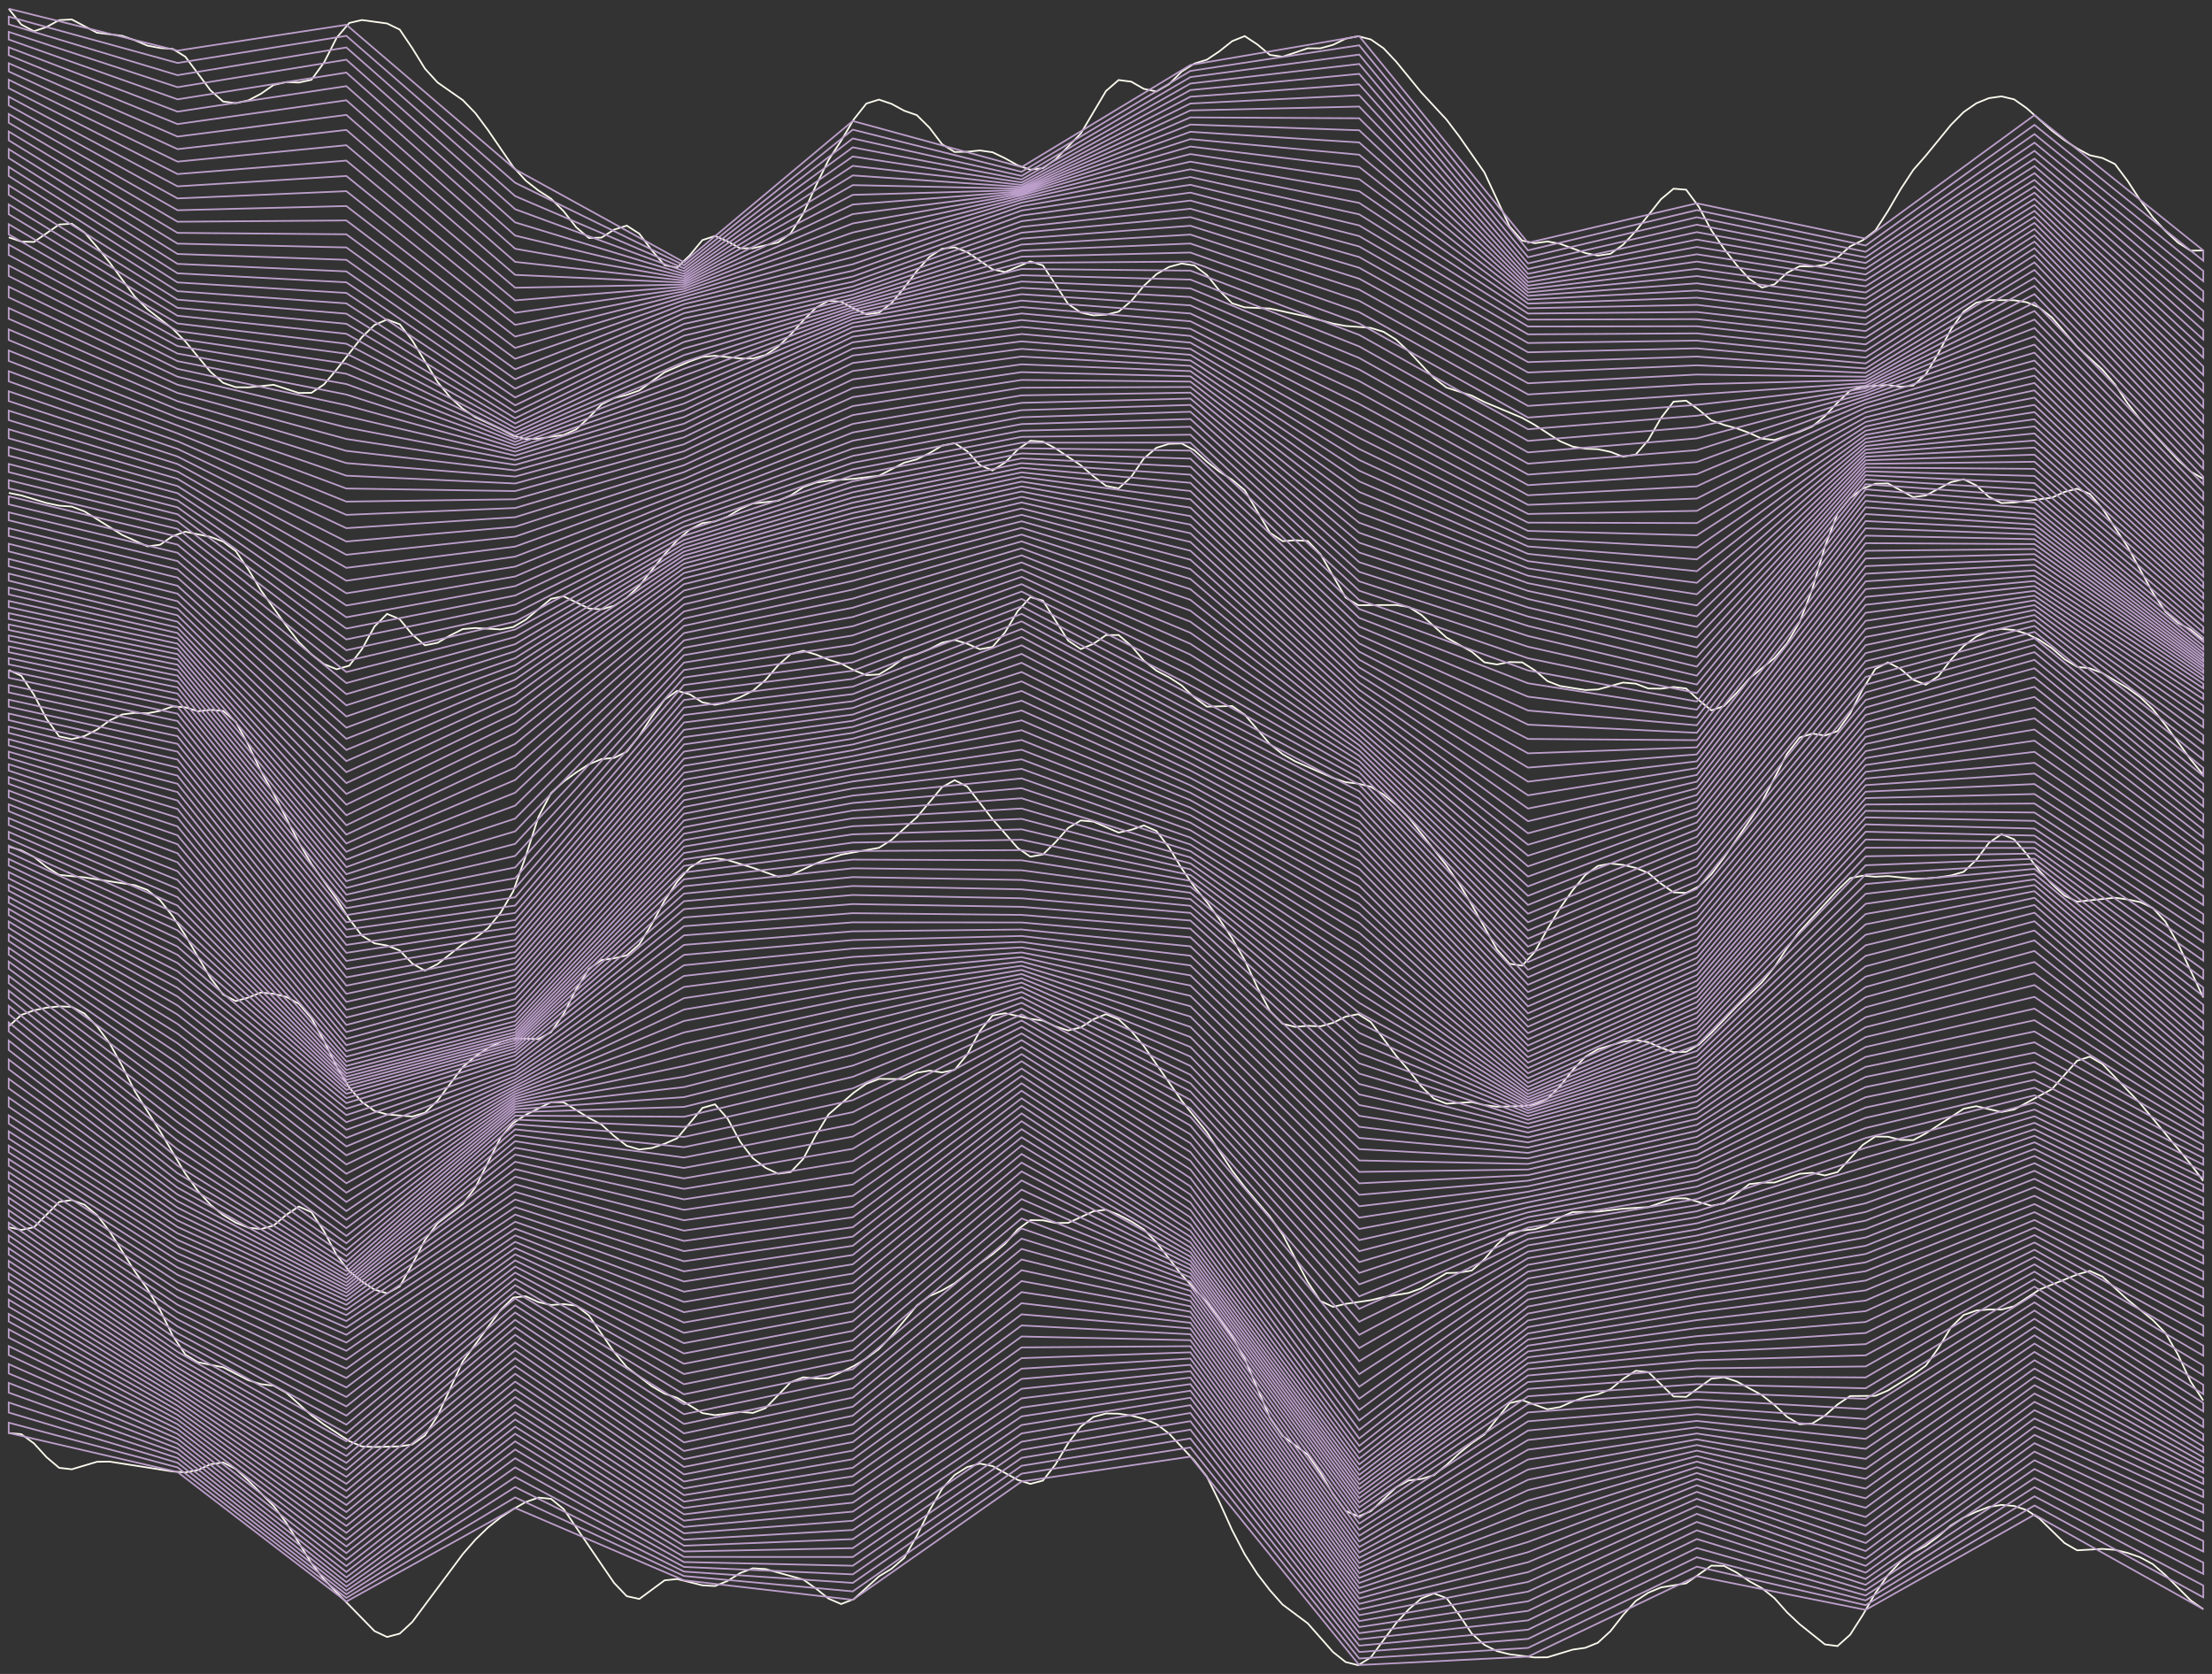 <?xml version="1.0" encoding="UTF-8" standalone="no"?>
<svg
   height="19.2cm"
   version="1.2"
   viewBox="0 0 958.902 725.67"
   width="25.371cm"
   id="svg156"
   sodipodi:docname="lightning-for-site.svg"
   inkscape:version="1.2.2 (b0a84865, 2022-12-01)"
   xmlns:inkscape="http://www.inkscape.org/namespaces/inkscape"
   xmlns:sodipodi="http://sodipodi.sourceforge.net/DTD/sodipodi-0.dtd"
   xmlns="http://www.w3.org/2000/svg"
   xmlns:svg="http://www.w3.org/2000/svg"
   xmlns:dc="http://purl.org/dc/elements/1.1/"
   xmlns:ns="http://www.w3.org/1999/02/22-rdf-syntax-ns"
   xmlns:ns0="http://creativecommons.org/ns">
  <rect x="0" y="0" width="958.902" height="725.67" fill="#333333" stroke="none"/>
  <sodipodi:namedview
     id="namedview158"
     pagecolor="#ffffff"
     bordercolor="#999999"
     borderopacity="1"
     inkscape:showpageshadow="0"
     inkscape:pageopacity="0"
     inkscape:pagecheckerboard="0"
     inkscape:deskcolor="#d1d1d1"
     inkscape:document-units="cm"
     showgrid="false"
     inkscape:zoom="0.98907844"
     inkscape:cx="479.7395"
     inkscape:cy="362.45861"
     inkscape:window-width="1728"
     inkscape:window-height="931"
     inkscape:window-x="0"
     inkscape:window-y="38"
     inkscape:window-maximized="1"
     inkscape:current-layer="layer1" />
  <defs
     id="defs134" />
  <g
     fill="none"
     id="layer1"
     inkscape:groupmode="layer"
     inkscape:label="1"
     stroke="#00e4e5"
     stroke-width="0.724"
     style="display:inline;stroke:#fcfaee;stroke-opacity:1">
    <polyline
       points="955.122,697.609 949.655,693.75 938.72,682.831 933.252,678.082 927.785,675.122 922.317,673.2 916.85,671.86 911.382,671.471 900.447,672.078 894.98,668.932 884.045,658.264 878.577,654.642 873.11,652.841 867.642,652.393 862.175,653.279 856.707,655.343 851.24,657.878 845.772,661.274 840.305,666.003 834.837,670.111 829.37,672.985 823.903,677.009 818.435,682.836 812.967,690.658 807.5,700.132 802.033,708.684 796.565,713.589 791.098,712.863 780.163,704.121 774.695,698.969 769.228,692.834 763.76,688.463 758.293,685.455 752.825,681.727 747.358,678.843 741.89,678.714 730.955,686.38 720.02,688.169 714.553,690.44 709.085,694.046 703.618,700.142 698.15,707.117 692.683,712.139 687.215,714.353 681.748,715.135 670.813,718.454 665.345,718.522 654.41,717.142 648.943,715.794 643.476,713.059 638.008,708.174 632.54,700.062 627.073,692.791 621.606,690.772 616.138,692.929 610.671,697.691 605.203,703.644 594.268,718.471 588.801,721.89 583.333,720.516 577.866,716.168 566.931,703.762 555.996,695.591 550.528,689.412 545.061,682.312 539.593,673.809 534.126,663.319 528.658,651.218 523.191,640.134 517.723,633.131 506.788,621.477 501.321,617.322 495.853,615.112 490.386,613.662 484.918,612.846 479.451,612.756 473.983,614.284 468.516,618.456 463.048,625.666 457.581,634.793 452.113,641.841 446.646,643.291 441.178,641.543 430.243,635.538 424.776,634.494 419.308,635.978 413.841,639.404 408.373,645.441 402.906,654.845 397.438,665.882 391.971,675.375 386.503,680.049 381.036,683.37 370.101,693.263 364.634,695.367 359.166,693.016 353.699,688.633 348.231,684.759 331.829,680.192 326.361,679.872 320.894,681.919 315.426,685.353 309.959,687.564 304.491,687.251 293.556,684.535 288.089,685.095 277.154,693.164 271.686,691.963 266.219,686.227 244.349,654.216 238.881,649.76 233.414,649.223 227.946,651.131 222.479,654.247 217.012,657.825 211.544,662.182 206.077,667.463 200.609,673.724 178.739,703.127 173.272,708.202 167.804,709.65 162.337,707.076 140.467,684.679 134.999,677.681 124.064,660.066 118.597,652.841 107.662,641.874 102.194,636.873 96.727,633.976 91.259,634.78 85.792,637.295 80.324,638.305 74.857,637.895 47.52,633.623 42.052,633.699 31.117,636.953 25.649,636.326 20.182,631.714 14.714,625.728 9.247,621.738 3.78,621.224"
       id="polyline136"
       style="stroke:#fcfaee;stroke-opacity:1" />
    <polyline
       points="3.78,532.021 9.247,533.186 14.714,532.026 25.649,521.054 31.117,520.234 36.584,522.247 42.052,526.739 47.52,533.803 58.455,551.158 63.922,558.816 69.389,567.988 74.857,579.028 80.324,587.192 85.792,590.557 96.727,592.745 107.662,598.341 113.129,600.047 118.597,600.703 124.064,603.762 134.999,613.537 140.467,617.549 151.402,624.733 156.869,627.042 162.337,627.289 173.272,627.021 178.739,626.183 184.207,622.287 189.674,613.832 200.609,590.195 217.012,567.87 222.479,562.491 227.946,561.957 233.414,564.478 238.881,565.727 244.349,565.353 249.816,566.031 255.284,570.267 266.219,586.12 271.686,592.62 282.621,601.015 288.089,604.173 293.556,605.978 304.491,612.593 309.959,613.481 320.894,612.06 326.361,612.519 331.829,610.457 342.764,599.201 348.231,597.066 353.699,597.587 359.166,597.505 370.101,592.187 375.569,588.872 381.036,584.771 386.503,579.084 397.438,565.985 402.906,561.899 408.373,559.444 413.841,556.298 424.776,547.706 430.243,543.767 435.711,539.173 441.178,532.981 446.646,528.958 452.113,529.015 457.581,530.166 463.048,530.135 473.983,525.129 479.451,524.412 484.918,526.649 490.386,529.468 495.853,532.946 501.321,538.6 512.256,552.639 523.191,564.588 528.658,571.532 534.126,579.401 539.593,589.021 550.528,614.711 555.996,622.433 566.931,630.658 572.398,638.45 577.866,647.694 583.333,654.968 588.801,657.425 594.268,655.094 605.203,644.809 610.671,641.782 616.138,641.158 621.606,639.497 627.073,635.033 632.54,630.026 638.008,625.622 643.476,621.863 654.41,608.278 659.878,606.989 670.813,610.937 676.28,609.986 681.748,607.546 687.215,605.614 692.683,604.426 698.15,602.247 703.618,597.771 709.085,594.255 714.553,594.823 725.488,605.378 730.955,605.566 741.89,597.658 747.358,597.048 752.825,598.858 763.76,604.776 769.228,609.083 774.695,614.224 780.163,617.447 785.63,617.1 791.098,613.671 796.565,608.881 802.033,605.207 812.967,605.11 818.435,602.8 829.37,595.979 834.837,592.008 840.305,584.366 845.772,575.397 851.24,570.059 856.707,568.135 862.175,567.678 867.642,567.711 873.11,566.275 884.045,559.067 900.447,552.508 905.915,550.936 911.382,553.423 922.317,563.41 933.252,572.272 938.72,577.844 944.187,587.319 949.655,598.935 955.122,607.125"
       id="polyline138"
       style="stroke:#fcfaee;stroke-opacity:1" />
    <polyline
       points="955.122,511.935 949.655,504.642 927.785,478.337 911.382,461.253 905.915,458.074 900.447,459.831 889.512,472.137 873.11,480.992 867.642,482.076 856.707,479.539 851.24,480.66 834.837,491.334 829.37,494.262 823.903,494.151 818.435,492.786 812.967,492.701 807.5,496.328 796.565,508.106 791.098,509.57 785.63,508.406 780.163,508.863 769.228,512.646 763.76,512.672 758.293,513.331 747.358,521.664 741.89,522.712 730.955,519.508 725.488,519.499 714.553,523.277 703.618,523.953 692.683,525.263 681.748,525.431 676.28,527.733 670.813,531.076 665.345,532.842 659.878,533.43 654.41,534.628 648.943,539.543 643.476,545.894 638.008,550.77 632.54,551.711 627.073,551.885 616.138,558.479 610.671,560.491 599.736,562.322 594.268,563.63 583.333,565.242 577.866,566.528 572.398,563.958 566.931,555.758 555.996,535.15 550.528,527.418 539.593,514.603 534.126,507.489 523.191,490.815 512.256,477.172 495.853,453.49 490.386,446.953 484.918,441.916 479.451,439.638 473.983,441.884 468.516,445.375 463.048,446.723 457.581,444.981 452.113,442.44 446.646,441.681 435.711,439.234 430.243,440.253 424.776,446.965 419.308,457.109 413.841,463.765 408.373,464.909 402.906,464.149 397.438,465.056 391.971,467.809 381.036,467.711 375.569,469.849 370.101,473.675 359.166,483.124 353.699,492.111 348.231,502.337 342.764,508.113 337.296,508.823 331.829,506.24 326.361,502.098 320.894,495.013 315.426,484.947 309.959,478.733 304.491,480.3 293.556,493.457 288.089,495.836 282.621,497.658 277.154,498.33 271.686,496.715 266.219,492.454 260.751,487.515 255.284,484.616 244.349,477.862 238.881,477.802 227.946,483.267 222.479,486.844 217.012,493.114 206.077,514.743 200.609,521.908 189.674,530.343 184.207,537.533 178.739,548.099 173.272,557.637 167.804,560.68 162.337,559.06 156.869,555.524 151.402,551.121 145.934,544.052 140.467,533.811 134.999,525.479 129.532,523.044 124.064,526.645 118.597,531.3 113.129,532.799 107.662,532.227 102.194,530.029 96.727,526.746 91.259,522.257 85.792,516.295 80.324,508.745 69.389,490.426 58.455,473.054 52.987,462.159 47.52,452.265 42.052,444.911 36.584,439.384 31.117,436.475 25.649,436.262 20.182,436.833 14.714,437.997 9.247,439.976 3.78,444.911"
       id="polyline140"
       style="stroke:#fcfaee;stroke-opacity:1" />
    <polyline
       points="3.78,366.999 9.247,368.657 14.714,371.507 20.182,375.833 25.649,379.277 36.584,380.347 58.455,383.753 63.922,385.834 69.389,390.254 74.857,397.18 80.324,405.476 91.259,423.987 96.727,431.14 102.194,433.985 107.662,432.45 113.129,430.243 118.597,430.845 124.064,432.145 129.532,435.124 134.999,441.414 140.467,451.25 145.934,462.399 151.402,471.483 156.869,477.706 162.337,481.592 167.804,483.103 178.739,484.023 184.207,482.363 189.674,477.133 200.609,462.536 206.077,457.915 211.544,454.309 217.012,451.642 222.479,450.143 233.414,450.445 238.881,447.451 244.349,439.539 249.816,428.741 255.284,420.065 260.751,416.207 266.219,415.436 271.686,414.159 277.154,409.353 282.621,400.481 288.089,390.414 293.556,382.212 299.024,376.178 304.491,372.731 309.959,372.005 315.426,372.847 326.361,376.188 337.296,380.07 342.764,379.426 353.699,374.295 364.634,370.485 381.036,367.529 386.503,364.06 397.438,354.332 408.373,341.238 413.841,338.228 419.308,341.011 430.243,355.112 441.178,367.602 446.646,371.389 452.113,370.418 457.581,365.074 463.048,358.937 468.516,355.676 473.983,356.174 484.918,360.934 490.386,359.747 495.853,357.822 501.321,360.255 506.788,367.421 512.256,376.451 517.723,384.434 523.191,391.107 528.658,398.566 534.126,406.776 539.593,416.256 545.061,427.982 550.528,438.259 555.996,443.811 561.463,445.158 566.931,444.707 572.398,444.943 577.866,443.382 583.333,440.722 588.801,439.642 594.268,443.099 605.203,457.603 610.671,463.969 616.138,470.953 621.606,476.287 627.073,478.464 638.008,477.755 643.476,479.067 648.943,479.779 659.878,479.509 665.345,478.776 670.813,476.317 676.28,470.813 681.748,463.927 687.215,458.127 692.683,454.847 703.618,451.573 709.085,450.86 714.553,451.829 720.02,454.18 725.488,456.124 730.955,455.987 736.423,452.892 741.89,447.779 752.825,436.374 763.76,425.886 769.228,419.166 774.695,410.997 780.163,403.834 796.565,385.975 802.033,380.707 807.5,379.608 812.967,380.076 818.435,379.793 829.37,380.922 834.837,380.812 840.305,380.362 845.772,379.507 851.24,377.953 856.707,372.789 862.175,365.424 867.642,361.61 873.11,363.873 878.577,370.257 884.045,377.456 889.512,383.304 894.98,388.293 900.447,390.88 916.85,389.185 922.317,389.931 927.785,391.06 933.252,393.666 938.72,399.552 944.187,409.182 955.122,432.437"
       id="polyline142"
       style="stroke:#fcfaee;stroke-opacity:1" />
    <polyline
       points="955.122,335.897 949.655,329.242 938.72,314.299 933.252,307.442 927.785,302.248 922.317,298.304 911.382,291.764 905.915,289.704 900.447,289.084 894.98,285.799 889.512,281.044 884.045,277.385 878.577,274.758 873.11,273.114 867.642,272.623 862.175,273.531 856.707,276.048 851.24,280.027 845.772,285.966 840.305,293.12 834.837,296.817 829.37,294.692 823.903,289.988 818.435,287.142 812.967,289.993 807.5,298.725 802.033,309.28 796.565,316.946 791.098,318.875 785.63,318.019 780.163,319.716 774.695,326.799 763.76,347.725 758.293,355.955 747.358,371.752 741.89,378.965 736.423,384.265 730.955,387.061 725.488,386.868 720.02,383.075 714.553,378.447 709.085,376.256 703.618,374.94 698.15,374.345 692.683,375.396 687.215,379.301 681.748,385.933 676.28,393.705 670.813,402.726 665.345,412.634 659.878,418.613 654.41,417.828 648.943,411.597 638.008,392.221 632.54,383.14 627.073,375.259 610.671,354.397 605.203,348.887 599.736,344.432 594.268,341.099 588.801,339.711 583.333,339.083 577.866,337.268 561.463,330.058 555.996,326.937 550.528,322.596 539.593,309.826 534.126,306.063 523.191,306.339 517.723,302.319 512.256,297.155 506.788,293.621 501.321,290.759 495.853,286.388 490.386,279.94 484.918,275.286 479.451,275.328 473.983,279.114 468.516,281.375 463.048,277.713 452.113,260.402 446.646,258.872 441.178,264.903 435.711,274.087 430.243,280.458 424.776,281.443 419.308,279.07 413.841,277.442 408.373,278.609 402.906,281.401 397.438,283.628 391.971,285.261 386.503,289.087 381.036,292.371 375.569,292.69 370.101,290.519 364.634,287.68 359.166,285.995 353.699,283.741 348.231,282.124 342.764,283.549 337.296,288.455 331.829,294.801 326.361,299.475 320.894,302.208 315.426,304.43 309.959,305.543 304.491,304.494 299.024,301.007 293.556,299.48 288.089,303.312 282.621,310.598 277.154,318.938 271.686,325.865 266.219,328.555 260.751,329.068 255.284,331.32 249.816,334.833 244.349,338.832 238.881,343.812 233.414,354.098 227.946,371.096 222.479,386.397 217.012,395.678 211.544,402.36 206.077,406.599 200.609,409.318 189.674,417.931 184.207,420.781 178.739,417.701 173.272,412.039 167.804,409.893 162.337,408.925 156.869,405.557 151.402,398.424 145.934,389.756 134.999,374.473 129.532,365.245 118.597,344.103 113.129,334.362 107.662,322.879 102.194,312.943 96.727,308.189 91.259,307.725 85.792,308.346 80.324,306.622 74.857,306.256 69.389,308.182 63.922,309.217 58.455,309.05 52.987,309.719 47.52,312.331 42.052,316.31 36.584,319.106 31.117,320.425 25.649,319.229 20.182,311.607 14.714,301.18 9.247,292.971 3.78,290.449"
       id="polyline144"
       style="stroke:#fcfaee;stroke-opacity:1" />
    <polyline
       points="3.78,213.672 9.247,214.764 20.182,218.063 25.649,219.206 31.117,219.62 36.584,221.671 52.987,231.901 63.922,236.867 69.389,236.159 74.857,232.408 80.324,230.49 91.259,232.753 96.727,234.78 102.194,238.905 107.662,246.863 113.129,255.953 124.064,271.205 129.532,278.316 134.999,283.63 140.467,287.878 145.934,290.139 151.402,288.578 156.869,281.453 162.337,271.604 167.804,266.126 173.272,268.424 178.739,275.089 184.207,279.749 189.674,278.659 195.142,275.454 200.609,272.714 206.077,272.254 217.012,272.856 222.479,271.805 227.946,268.615 238.881,259.552 244.349,258.509 255.284,263.786 260.751,264.146 266.219,262.606 271.686,259.122 277.154,253.911 288.089,240.292 293.556,234.237 299.024,229.562 304.491,226.78 309.959,226.043 315.426,223.946 320.894,220.608 326.361,218.277 337.296,217.099 342.764,214.749 348.231,211.184 353.699,209.217 359.166,208.392 370.101,207.559 381.036,206.231 391.971,200.583 397.438,199.114 402.906,196.461 408.373,193.185 413.841,192.078 419.308,195.637 424.776,201.634 430.243,203.949 435.711,200.494 441.178,194.873 446.646,191.074 452.113,191.45 457.581,194.385 468.516,201.712 473.983,206.449 479.451,210.622 484.918,211.74 490.386,206.729 495.853,198.773 501.321,194.12 506.788,192.392 512.256,192.246 517.723,195.174 523.191,200.16 528.658,204.473 534.126,207.994 539.593,212.537 550.528,230.915 555.996,234.605 561.463,234.202 566.931,234.517 572.398,240.221 583.333,259.077 588.801,262.358 605.203,262.288 610.671,263.142 616.138,266.545 627.073,276.406 638.008,282.546 643.476,287.1 648.943,288.053 654.41,287.003 659.878,287.142 665.345,290.602 670.813,295.253 676.28,297.383 687.215,299.13 692.683,298.892 703.618,295.889 709.085,296.377 714.553,298.466 720.02,298.542 725.488,297.817 730.955,298.481 736.423,303.503 741.89,307.948 747.358,306.055 752.825,300.401 758.293,294.18 769.228,285.251 774.695,278.82 780.163,269.618 785.63,255.436 791.098,236.992 796.565,222.633 802.033,215.991 807.5,211.834 812.967,209.695 818.435,209.58 829.37,215.506 834.837,214.791 845.772,209.003 851.24,207.761 856.707,210.409 862.175,215.375 867.642,218.086 873.11,217.841 889.512,215.742 894.98,213.258 900.447,211.863 905.915,214.101 911.382,220.443 922.317,237.036 933.252,256.952 938.72,265.201 944.187,270.013 949.655,272.953 955.122,277.489"
       id="polyline146"
       style="stroke:#fcfaee;stroke-opacity:1" />
    <polyline
       points="955.122,207.613 949.655,204.387 944.187,199.427 927.785,181.836 922.317,174.865 916.85,166.643 911.382,160.244 900.447,150.315 889.512,137.618 884.045,133.303 878.577,131.033 873.11,130.163 862.175,130.076 856.707,131.221 851.24,135.062 845.772,142.73 840.305,153.121 834.837,162.262 829.37,167.138 823.903,167.699 818.435,166.905 807.5,167.612 802.033,169.324 796.565,174.539 791.098,180.36 785.63,184.869 780.163,187.183 769.228,190.735 763.76,190.145 758.293,187.674 752.825,185.672 747.358,184.22 741.89,182.215 736.423,177.609 730.955,173.698 725.488,174.121 720.02,181.227 714.553,190.749 709.085,197.055 703.618,197.989 698.15,195.887 692.683,194.735 687.215,194.512 681.748,193.592 676.28,191.281 665.345,184.227 659.878,181.154 643.476,174.273 638.008,171.504 627.073,168.01 621.606,163.889 610.671,152.341 605.203,147.237 599.736,143.827 594.268,142.149 583.333,141.309 577.866,140.261 566.931,137.335 550.528,133.756 539.593,133.244 534.126,131.47 528.658,126.039 523.191,119.232 517.723,115.09 512.256,114.229 506.788,115.714 501.321,118.845 495.853,123.921 490.386,130.503 484.918,135.107 479.451,136.432 473.983,136.719 468.516,135.491 463.048,131.774 452.113,115.059 446.646,113.317 435.711,117.914 430.243,116.76 419.308,109.318 413.841,107.206 408.373,107.818 402.906,111.391 397.438,117.452 391.971,124.763 386.503,131.378 381.036,135.564 375.569,136.244 370.101,133.764 364.634,130.785 359.166,130.4 353.699,133.444 348.231,138.9 342.764,145.036 337.296,150.309 331.829,153.897 326.361,155.442 320.894,155.372 309.959,154.23 304.491,154.709 299.024,156.644 288.089,161.374 277.154,169.237 271.686,171.194 266.219,172.559 260.751,175.316 255.284,181.017 249.816,186.09 244.349,188.541 233.414,190.167 227.946,190.364 222.479,188.894 217.012,185.974 206.077,180.887 200.609,177.171 195.142,172.252 189.674,165.548 178.739,147.616 173.272,140.583 167.804,138.508 162.337,140.877 156.869,146.184 145.934,160.19 140.467,166.647 134.999,170.301 129.532,170.36 118.597,166.817 107.662,167.922 102.194,167.852 96.727,165.969 91.259,161.204 80.324,147.983 74.857,142.53 63.922,134.036 58.455,128.626 47.52,113.795 42.052,107.051 36.584,100.753 31.117,96.98 25.649,97.321 14.714,104.886 9.247,104.725 3.78,102.888"
       id="polyline148"
       style="stroke:#fcfaee;stroke-opacity:1" />
    <polyline
       points="3.78,3.8 9.247,10.664 14.714,13.539 20.182,11.697 25.649,8.727 31.117,8.439 42.052,14.19 52.987,15.528 58.455,17.442 63.922,19.784 69.389,20.807 74.857,21.193 80.324,24.561 91.259,39.183 96.727,44.014 102.194,44.721 107.662,43.517 113.129,40.637 118.597,36.828 124.064,35.594 129.532,35.782 134.999,34.599 140.467,27.097 145.934,16.369 151.402,9.954 156.869,8.677 167.804,10.178 173.272,12.809 178.739,20.89 184.207,29.749 189.674,35.742 200.609,43.393 206.077,49.033 211.544,56.394 222.479,72.342 227.946,78.332 233.414,82.592 238.881,86.148 244.349,91.576 249.816,98.56 255.284,103.181 260.751,103.005 266.219,99.552 271.686,97.814 277.154,101.314 282.621,108.59 288.089,114.969 293.556,115.998 299.024,110.666 304.491,104.091 309.959,102.306 315.426,104.651 320.894,107.659 326.361,107.615 337.296,105.096 342.764,101.115 348.231,92.556 353.699,80.503 359.166,69.36 364.634,60.996 370.101,51.784 375.569,44.889 381.036,43.178 386.503,45.031 391.971,47.998 397.438,49.908 402.906,55.314 408.373,62.505 413.841,65.885 419.308,65.777 424.776,65.22 430.243,66.001 435.711,68.615 441.178,71.683 446.646,73.57 452.113,72.89 457.581,69.124 468.516,57.883 479.451,39.446 484.918,34.692 490.386,35.398 495.853,38.532 501.321,39.656 506.788,36.501 512.256,31.03 517.723,27.572 523.191,25.868 528.658,22.202 534.126,17.848 539.593,15.65 545.061,19.266 550.528,23.818 555.996,24.592 566.931,20.945 572.398,20.934 577.866,19.439 583.333,16.785 588.801,15.676 594.268,17.111 599.736,20.892 605.203,26.68 616.138,40.072 627.073,51.873 632.54,59.071 643.476,74.73 654.41,98.173 659.878,104.323 665.345,105.426 670.813,104.676 676.28,105.685 687.215,109.679 692.683,110.802 698.15,110.005 703.618,106.079 709.085,100.198 720.02,86.38 725.488,81.801 730.955,82.239 736.423,89.621 741.89,99.85 747.358,107.824 752.825,114.86 758.293,120.885 763.76,124.659 769.228,123.282 774.695,118.265 780.163,115.41 785.63,115.538 791.098,114.797 796.565,111.612 802.033,106.808 807.5,104.139 812.967,99.923 818.435,91.454 823.903,82.072 829.37,73.72 834.837,67.477 845.772,54.09 851.24,48.587 856.707,44.789 862.175,42.553 867.642,41.768 873.11,43.07 878.577,46.907 889.512,56.656 894.98,60.796 900.447,64.376 905.915,67.293 911.382,68.488 916.85,71.139 922.317,78.425 927.785,86.771 933.252,94.155 938.72,100.117 944.187,105.212 949.655,108.662 955.122,108.589"
       id="polyline150"
       style="stroke:#fcfaee;stroke-opacity:1" />
  </g>
  <g
     fill="none"
     id="layer2"
     inkscape:groupmode="layer"
     inkscape:label="2"
     stroke="#000000"
     stroke-width="0.724"
     style="display:inline;stroke:#bc9eca;stroke-opacity:1">
    <polyline
       points="955.122,697.588 881.942,656.625 808.762,697.892 735.582,683.253 662.401,718.172 589.221,721.809 516.041,631.47 442.861,642.254 369.68,693.534 296.5,685.077 223.32,653.716 150.14,694.288 76.96,638.108 3.78,621.203 3.78,616.747 76.96,636.139 150.14,692.718 223.32,649.138 296.5,683.216 369.68,689.884 442.861,638.853 516.041,627.492 589.221,718.977 662.401,714.376 735.582,679.146 808.762,695.854 881.942,652.643 955.122,692.452 955.122,687.338 881.942,648.653 808.762,693.787 735.582,675.084 662.401,710.478 589.221,716.176 516.041,623.586 442.861,635.443 369.68,686.211 296.5,681.288 223.32,644.66 150.14,691.147 76.96,634.129 3.78,612.342 3.78,607.997 76.96,632.085 150.14,689.519 223.32,640.316 296.5,679.275 369.68,682.509 442.861,632.008 516.041,619.776 589.221,713.409 662.401,706.493 735.582,671.093 808.762,691.653 881.942,644.677 955.122,682.295 955.122,677.37 881.942,640.735 808.762,689.414 735.582,667.196 662.401,702.438 589.221,710.682 516.041,616.087 442.861,628.535 369.68,678.766 296.5,677.163 223.32,636.137 150.14,687.782 76.96,630.015 3.78,603.719 3.78,599.515 76.96,627.929 150.14,685.89 223.32,632.152 296.5,674.936 369.68,674.977 442.861,625.009 516.041,612.539 589.221,707.997 662.401,698.327 735.582,663.416 808.762,687.038 881.942,636.846 955.122,672.607 955.122,668.04 881.942,633.026 808.762,684.496 735.582,659.769 662.401,694.172 589.221,705.358 516.041,609.151 442.861,621.419 369.68,671.134 296.5,672.584 223.32,628.383 150.14,683.802 76.96,625.833 3.78,595.391 3.78,591.352 76.96,623.73 150.14,681.487 223.32,624.848 296.5,670.096 369.68,667.232 442.861,617.758 516.041,605.936 589.221,702.765 662.401,689.983 735.582,656.27 808.762,681.766 881.942,629.287 955.122,663.7 955.122,659.604 881.942,625.638 808.762,678.833 735.582,652.929 662.401,685.771 589.221,700.221 516.041,602.902 442.861,614.019 369.68,663.268 296.5,667.464 223.32,621.561 150.14,678.925 76.96,621.623 3.78,587.402 3.78,583.552 76.96,619.519 150.14,676.136 223.32,618.477 296.5,664.709 369.68,659.261 442.861,610.188 516.041,600.031 589.221,697.729 662.401,681.531 735.582,649.75 808.762,675.697 881.942,622.066 955.122,655.772 955.122,652.242 881.942,618.494 808.762,672.392 735.582,646.733 662.401,677.228 589.221,695.309 516.041,597.207 442.861,606.201 369.68,655.304 296.5,661.958 223.32,615.36 150.14,673.287 76.96,617.442 3.78,579.848 3.78,576.294 76.96,615.392 150.14,670.399 223.32,612.179 296.5,659.221 369.68,651.408 442.861,602.054 516.041,594.415 589.221,692.959 662.401,672.863 735.582,643.87 808.762,668.928 881.942,614.912 955.122,649.008 955.122,646.047 881.942,611.321 808.762,665.312 735.582,641.149 662.401,668.444 589.221,690.673 516.041,591.656 442.861,597.758 369.68,647.568 296.5,656.488 223.32,608.94 150.14,667.476 76.96,613.365 3.78,572.884 3.78,569.61 76.96,611.355 150.14,664.518 223.32,605.648 296.5,653.742 369.68,643.775 442.861,593.326 516.041,588.931 589.221,688.439 662.401,663.981 735.582,638.55 808.762,661.551 881.942,607.722 955.122,643.33 955.122,640.814 881.942,604.118 808.762,657.658 735.582,636.05 662.401,659.487 589.221,686.244 516.041,586.243 442.861,588.774 369.68,640.021 296.5,650.968 223.32,602.312 150.14,661.531 76.96,609.355 3.78,566.461 3.78,563.423 76.96,607.36 150.14,658.519 223.32,598.943 296.5,648.146 369.68,636.294 442.861,584.121 516.041,583.594 589.221,684.076 662.401,654.976 735.582,633.62 808.762,653.647 881.942,600.508 955.122,638.452 955.122,636.192 881.942,596.897 808.762,649.535 735.582,631.232 662.401,650.464 589.221,681.917 516.041,580.987 442.861,579.39 369.68,632.58 296.5,645.254 223.32,595.552 150.14,655.486 76.96,605.361 3.78,560.48 3.78,557.617 76.96,603.351 150.14,652.44 223.32,592.151 296.5,642.271 369.68,628.866 442.861,574.602 516.041,578.424 589.221,679.751 662.401,645.967 735.582,628.851 808.762,645.34 881.942,593.285 955.122,633.977 955.122,631.75 881.942,589.675 808.762,641.08 735.582,626.446 662.401,641.5 589.221,677.561 516.041,575.907 442.861,569.783 369.68,625.137 296.5,639.175 223.32,588.752 150.14,649.385 76.96,601.321 3.78,554.814 3.78,552.054 150.14,646.327 223.32,585.367 296.5,635.946 369.68,621.381 442.861,564.954 516.041,573.438 589.221,675.332 662.401,637.081 735.582,623.984 808.762,636.773 881.942,586.069 955.122,629.456 955.122,627.043 881.942,582.468 808.762,632.44 735.582,621.437 662.401,632.723 589.221,673.048 516.041,571.018 442.861,560.14 369.68,617.584 296.5,632.567 223.32,582.007 150.14,643.272 76.96,597.176 3.78,549.32 3.78,546.595 76.96,595.047 150.14,640.226 223.32,578.682 296.5,629.022 369.68,613.736 442.861,555.362 516.041,568.645 589.221,670.697 662.401,628.441 735.582,618.777 808.762,628.097 881.942,578.874 955.122,624.463 955.122,621.678 881.942,575.286 808.762,623.761 735.582,615.983 662.401,624.246 589.221,668.266 516.041,566.318 442.861,550.641 369.68,609.826 296.5,625.301 223.32,575.4 150.14,637.193 76.96,592.873 3.78,543.865 3.78,541.115 76.96,590.648 150.14,634.178 223.32,572.167 296.5,621.397 369.68,605.85 442.861,545.993 516.041,564.034 589.221,665.749 662.401,620.148 735.582,613.04 808.762,619.447 881.942,571.707 955.122,618.658 955.122,615.381 881.942,568.135 808.762,615.169 735.582,609.936 662.401,616.154 589.221,663.138 516.041,561.788 442.861,541.434 369.68,601.802 296.5,617.308 223.32,568.987 150.14,631.184 76.96,588.37 3.78,538.335 3.78,535.544 76.96,586 150.14,628.122 223.32,565.88 296.5,613.078 369.68,597.7 442.861,536.961 516.041,559.608 589.221,660.517 662.401,612.31 735.582,606.703 808.762,610.866 881.942,564.6 955.122,611.87 955.122,608.187 881.942,561.154 808.762,606.418 735.582,603.408 662.401,608.695 589.221,658.043 516.041,557.549 442.861,532.556 369.68,593.579 296.5,608.79 223.32,562.875 150.14,624.827 76.96,583.474 3.78,532.784 3.78,530.048 76.96,580.795 150.14,621.309 223.32,559.967 296.5,604.452 369.68,589.441 442.861,528.226 516.041,555.597 589.221,655.711 662.401,605.302 735.582,600.057 808.762,601.837 881.942,557.791 955.122,604.34 955.122,600.344 881.942,554.502 808.762,597.147 735.582,596.655 662.401,602.118 589.221,653.504 516.041,553.734 442.861,523.977 369.68,585.289 296.5,600.073 223.32,557.146 150.14,617.593 76.96,577.974 3.78,527.331 3.78,524.623 76.96,575.025 150.14,613.71 223.32,554.398 296.5,595.659 369.68,581.128 442.861,519.811 516.041,551.935 589.221,651.403 662.401,599.12 735.582,593.211 808.762,592.373 881.942,551.274 955.122,596.219 955.122,591.992 881.942,548.092 808.762,587.546 735.582,589.735 662.401,596.283 589.221,649.382 516.041,550.171 442.861,515.731 369.68,576.961 296.5,591.218 223.32,551.706 150.14,609.699 76.96,571.968 3.78,521.918 3.78,519.209 76.96,568.822 150.14,605.606 223.32,549.049 296.5,586.757 369.68,572.793 442.861,511.738 516.041,548.413 589.221,647.412 662.401,593.574 735.582,586.237 808.762,582.699 881.942,544.936 955.122,587.692 955.122,583.355 881.942,541.789 808.762,577.867 735.582,582.731 662.401,590.96 589.221,645.46 516.041,546.628 442.861,507.829 369.68,568.63 296.5,582.285 223.32,546.407 150.14,601.477 76.96,565.613 3.78,516.489 3.78,513.749 76.96,562.365 150.14,597.363 223.32,543.757 296.5,577.807 369.68,564.478 442.861,504.005 516.041,544.783 589.221,643.493 662.401,588.405 735.582,579.229 808.762,573.086 881.942,538.628 955.122,579.013 955.122,574.703 881.942,535.436 808.762,568.39 735.582,575.743 662.401,585.872 589.221,641.477 516.041,542.844 442.861,500.263 369.68,560.341 296.5,573.33 223.32,541.075 150.14,593.314 76.96,559.102 3.78,510.985 3.78,508.191 76.96,555.85 150.14,589.378 223.32,538.342 296.5,568.86 369.68,556.224 442.861,496.599 516.041,540.781 589.221,639.381 662.401,583.326 735.582,572.285 808.762,563.814 881.942,532.191 955.122,570.46 955.122,566.314 881.942,528.876 808.762,559.386 735.582,568.868 662.401,580.735 589.221,637.175 516.041,538.567 442.861,493.012 369.68,552.133 296.5,564.403 223.32,535.536 150.14,585.598 76.96,552.631 3.78,505.36 3.78,502.49 76.96,549.463 150.14,582.013 223.32,532.64 296.5,559.962 369.68,548.071 442.861,489.499 516.041,536.175 589.221,634.833 662.401,578.07 735.582,565.501 808.762,555.134 881.942,525.477 955.122,562.293 955.122,558.42 881.942,521.981 808.762,551.079 735.582,562.191 662.401,575.309 589.221,632.334 516.041,533.586 442.861,486.057 369.68,544.042 296.5,555.543 223.32,529.64 150.14,578.654 76.96,546.362 3.78,499.576 3.78,496.616 76.96,543.341 150.14,575.544 223.32,526.527 296.5,551.147 369.68,540.049 442.861,482.685 516.041,530.785 589.221,629.662 662.401,572.435 735.582,558.944 808.762,547.235 881.942,518.377 955.122,554.711 955.122,551.175 881.942,514.664 808.762,543.612 735.582,555.764 662.401,569.437 589.221,626.805 516.041,527.765 442.861,479.381 369.68,536.092 296.5,546.776 223.32,523.293 150.14,572.696 76.96,540.405 3.78,493.608 3.78,490.45 76.96,537.529 150.14,570.106 223.32,520 296.5,542.39 369.68,532.009 442.861,476.112 516.041,524.581 589.221,623.591 662.401,566.388 735.582,552.663 808.762,540.055 881.942,511.017 955.122,547.749 955.122,544.385 881.942,507.553 808.762,536.457 735.582,549.646 662.401,563.338 589.221,619.91 516.041,521.275 442.861,472.856 369.68,527.695 296.5,537.963 223.32,516.695 150.14,567.762 76.96,534.692 3.78,487.08 3.78,483.509 76.96,531.885 150.14,565.649 223.32,513.388 296.5,533.498 369.68,523.161 442.861,469.617 516.041,517.852 589.221,615.786 662.401,560.292 808.762,532.816 881.942,504.261 955.122,541.083 955.122,537.84 881.942,501.122 808.762,529.131 735.582,543.848 662.401,557.257 589.221,611.254 516.041,514.322 442.861,466.399 369.68,518.427 296.5,529.001 223.32,510.095 150.14,563.743 76.96,529.099 3.78,479.757 3.78,475.85 76.96,526.317 150.14,562.01 223.32,506.837 296.5,524.478 369.68,513.515 442.861,463.21 516.041,510.699 589.221,606.359 662.401,554.242 735.582,541.052 808.762,525.398 881.942,498.114 955.122,534.654 955.122,531.52 881.942,495.206 808.762,521.614 735.582,538.314 662.401,551.256 589.221,601.16 516.041,506.998 442.861,460.058 369.68,508.454 296.5,519.938 223.32,503.64 150.14,560.412 76.96,523.521 3.78,471.818 3.78,467.696 76.96,520.691 150.14,558.905 223.32,500.533 296.5,515.39 369.68,503.278 442.861,456.952 516.041,503.236 589.221,595.721 662.401,548.312 735.582,535.622 808.762,517.773 881.942,492.368 955.122,528.436 955.122,525.395 881.942,489.564 808.762,513.873 735.582,532.965 662.401,545.423 589.221,590.112 516.041,499.432 442.861,453.902 369.68,498.022 296.5,510.844 223.32,497.544 150.14,557.44 76.96,517.806 3.78,463.524 3.78,459.34 76.96,514.844 150.14,555.97 223.32,494.705 296.5,506.31 369.68,492.723 442.861,450.916 516.041,495.607 589.221,584.404 662.401,542.601 735.582,530.331 808.762,509.908 881.942,486.757 955.122,522.394 955.122,519.426 881.942,483.914 735.582,527.707 662.401,539.858 589.221,578.672 516.041,491.779 442.861,448.003 369.68,487.418 296.5,501.798 223.32,492.044 150.14,554.444 76.96,511.784 3.78,455.185 3.78,451.096 76.96,508.606 150.14,552.816 223.32,489.587 296.5,497.317 369.68,482.142 442.861,445.17 516.041,487.968 589.221,572.984 662.401,537.206 735.582,525.083 808.762,501.77 881.942,480.998 955.122,516.487 955.122,513.572 881.942,477.981 808.762,497.59 735.582,522.448 662.401,534.654 589.221,567.404 516.041,484.189 442.861,442.422 369.68,476.931 296.5,492.875 223.32,487.356 150.14,551.043 76.96,505.294 3.78,447.109 3.78,443.256 76.96,501.835 150.14,549.088 223.32,485.368 296.5,488.482 369.68,471.813 442.861,439.763 516.041,480.459 589.221,561.991 662.401,532.211 735.582,519.795 808.762,493.335 881.942,474.836 955.122,510.674 955.122,507.79 881.942,471.541 808.762,489.002 735.582,517.114 662.401,529.881 589.221,556.79 516.041,476.788 442.861,437.193 369.68,466.813 296.5,484.141 223.32,483.632 150.14,546.921 76.96,498.219 3.78,439.562 3.78,436.047 76.96,494.443 150.14,544.52 223.32,482.152 296.5,479.858 369.68,461.954 442.861,434.71 516.041,473.185 589.221,551.838 662.401,527.667 735.582,514.402 808.762,484.594 881.942,468.083 955.122,504.914 955.122,502.044 881.942,464.445 808.762,480.12 735.582,511.66 662.401,525.555 589.221,547.132 516.041,469.636 442.861,432.315 369.68,457.249 296.5,475.62 223.32,480.909 150.14,541.87 76.96,490.511 3.78,432.713 3.78,429.449 76.96,486.471 150.14,538.964 223.32,479.756 296.5,471.266 369.68,452.724 442.861,430.062 516.041,465.951 589.221,542.413 662.401,523.413 735.582,508.923 808.762,475.662 881.942,460.532 955.122,499.189 955.122,496.35 881.942,456.329 808.762,471.241 735.582,506.202 662.401,521.208 589.221,537.621 516.041,462.087 442.861,427.953 369.68,448.385 296.5,466.76 223.32,478.643 150.14,535.805 76.96,482.343 3.78,426.228 3.78,423.055 76.96,478.139 150.14,532.409 223.32,477.556 296.5,462.117 442.861,425.967 516.041,458.056 589.221,532.768 662.401,518.941 735.582,503.496 808.762,466.856 881.942,451.861 955.122,493.522 955.122,490.701 881.942,447.163 808.762,462.503 735.582,500.807 662.401,516.618 589.221,527.864 516.041,453.877 442.861,424.079 369.68,440.231 296.5,457.354 223.32,476.48 150.14,528.799 76.96,473.873 3.78,419.932 3.78,416.859 76.96,469.564 150.14,525.009 223.32,475.398 296.5,452.495 369.68,436.383 442.861,422.258 516.041,449.572 589.221,522.924 662.401,514.249 735.582,498.136 808.762,458.176 881.942,442.277 955.122,487.883 955.122,485.063 881.942,437.258 808.762,453.868 735.582,495.483 662.401,511.846 589.221,517.961 516.041,445.171 442.861,420.47 369.68,432.658 296.5,447.57 223.32,474.296 150.14,521.076 76.96,465.229 3.78,413.837 3.78,410.867 76.96,460.889 150.14,517.042 223.32,473.159 296.5,442.608 369.68,429.027 442.861,418.678 516.041,440.702 589.221,512.988 662.401,509.422 735.582,492.849 808.762,449.569 881.942,432.162 955.122,482.237 955.122,479.4 881.942,427.052 808.762,445.269 735.582,490.236 662.401,506.991 589.221,508.021 516.041,436.201 442.861,416.843 369.68,425.461 296.5,437.645 223.32,471.972 150.14,512.955 76.96,456.565 3.78,407.947 3.78,405.076 76.96,452.276 150.14,508.862 296.5,432.715 369.68,421.927 442.861,414.927 516.041,431.699 589.221,503.071 662.401,504.569 735.582,487.645 808.762,440.957 881.942,421.99 955.122,476.549 955.122,473.68 881.942,417.039 808.762,436.624 735.582,485.077 662.401,502.171 589.221,498.153 516.041,427.229 442.861,412.893 369.68,418.395 296.5,427.85 223.32,469.394 150.14,504.808 76.96,448.042 3.78,402.252 3.78,399.473 76.96,443.882 150.14,500.838 223.32,467.977 296.5,423.083 369.68,414.834 442.861,410.707 516.041,422.823 589.221,493.28 662.401,499.81 735.582,482.533 808.762,432.26 881.942,412.254 955.122,470.789 955.122,467.872 881.942,407.689 808.762,427.857 735.582,480.012 662.401,497.499 589.221,488.462 516.041,418.509 442.861,408.337 369.68,411.218 296.5,418.441 223.32,466.461 150.14,496.99 76.96,439.813 3.78,396.737 3.78,394.043 76.96,435.847 150.14,493.299 223.32,464.836 296.5,413.949 369.68,407.526 442.861,405.759 516.041,414.31 589.221,483.709 662.401,495.248 735.582,477.515 808.762,423.408 881.942,403.386 955.122,464.928 955.122,461.953 881.942,399.38 808.762,418.91 735.582,475.041 662.401,493.063 589.221,479.03 516.041,410.245 442.861,402.952 369.68,403.739 296.5,409.625 223.32,463.094 150.14,489.79 76.96,431.997 3.78,391.387 3.78,388.768 76.96,428.27 150.14,486.48 223.32,461.229 296.5,405.482 369.68,399.846 442.861,399.904 516.041,406.327 589.221,474.433 662.401,490.949 735.582,472.59 808.762,414.359 881.942,395.692 955.122,458.946 955.122,455.892 881.942,392.318 808.762,409.774 735.582,470.155 662.401,488.933 589.221,469.908 516.041,402.58 442.861,396.616 369.68,395.873 296.5,401.523 223.32,459.307 150.14,483.403 76.96,424.648 3.78,386.165 3.78,383.513 76.96,421.054 150.14,480.643 223.32,457.561 296.5,397.741 369.68,391.917 442.861,393.119 516.041,399.06 589.221,465.417 662.401,487.101 735.582,467.723 808.762,405.216 881.942,389.205 955.122,452.744 955.122,449.497 881.942,386.335 808.762,400.697 735.582,465.29 662.401,485.45 589.221,460.957 516.041,395.764 442.861,389.421 369.68,387.989 296.5,394.13 223.32,455.998 150.14,478.195 76.96,417.481 3.78,380.805 3.78,378.045 76.96,413.926 150.14,476.034 223.32,454.595 296.5,390.681 369.68,384.093 442.861,385.535 516.041,392.677 589.221,456.528 662.401,483.962 735.582,462.858 808.762,396.225 881.942,383.685 955.122,446.154 955.122,442.717 881.942,381.22 808.762,391.814 735.582,460.428 662.401,482.614 589.221,452.128 516.041,389.774 442.861,381.478 369.68,380.233 296.5,387.384 223.32,453.322 150.14,474.129 76.96,410.383 3.78,375.235 3.78,372.38 76.96,406.845 150.14,472.437 223.32,452.141 296.5,384.222 369.68,376.415 442.861,377.273 516.041,387.026 589.221,447.753 662.401,481.377 735.582,458.002 808.762,387.478 881.942,378.899 955.122,439.19 955.122,435.577 881.942,376.671 808.762,383.233 735.582,455.581 662.401,480.219 589.221,443.4 516.041,384.4 442.861,372.945 369.68,372.645 296.5,381.178 223.32,451.012 150.14,470.91 76.96,403.305 3.78,369.486 3.78,366.558 76.96,399.752 150.14,469.495 223.32,449.887 296.5,378.232 369.68,368.93 442.861,368.522 516.041,381.857 589.221,439.063 662.401,479.103 735.582,453.17 808.762,379.095 881.942,374.484 955.122,431.884 955.122,428.116 881.942,372.281 808.762,375.082 735.582,450.771 662.401,477.992 589.221,434.737 516.041,379.356 442.861,364.035 369.68,365.276 296.5,375.363 223.32,448.72 150.14,468.134 76.96,396.179 3.78,363.604 3.78,360.63 76.96,392.575 150.14,466.769 223.32,447.462 296.5,372.549 369.68,361.689 442.861,359.515 516.041,376.857 589.221,430.416 662.401,476.847 735.582,448.386 808.762,371.21 881.942,370.007 955.122,424.281 955.122,420.387 881.942,367.606 808.762,367.493 735.582,446.019 662.401,475.632 589.221,426.095 516.041,374.32 442.861,354.993 369.68,358.175 296.5,369.768 223.32,446.068 150.14,465.346 76.96,388.931 3.78,357.643 3.78,354.65 76.96,385.241 150.14,463.81 223.32,444.495 296.5,366.999 369.68,354.738 442.861,350.499 516.041,371.707 589.221,421.769 662.401,474.31 735.582,443.669 808.762,363.942 881.942,365.029 955.122,416.441 955.122,412.452 881.942,362.233 808.762,360.565 735.582,441.339 662.401,472.852 589.221,417.435 516.041,368.984 442.861,346.06 369.68,351.38 296.5,364.222 223.32,442.707 150.14,462.114 76.96,381.498 3.78,351.656 3.78,348.667 76.96,377.698 150.14,460.216 223.32,440.673 296.5,361.42 369.68,348.104 442.861,341.701 516.041,366.125 589.221,413.09 662.401,471.229 735.582,439.027 808.762,357.368 881.942,359.183 955.122,408.43 955.122,404.382 881.942,355.856 808.762,354.35 735.582,436.731 662.401,469.42 589.221,408.736 516.041,363.106 442.861,337.441 369.68,344.908 296.5,358.577 223.32,438.37 150.14,458.085 76.96,373.841 3.78,345.686 3.78,342.715 76.96,369.925 150.14,455.698 223.32,435.786 296.5,355.682 369.68,341.791 442.861,333.296 516.041,359.914 589.221,404.371 662.401,467.41 735.582,434.449 808.762,351.507 881.942,352.235 955.122,400.32 955.122,396.278 881.942,348.345 808.762,348.755 735.582,432.165 662.401,465.249 589.221,400.055 516.041,356.63 442.861,329.192 369.68,338.772 296.5,352.755 223.32,433.068 150.14,453.091 76.96,365.996 3.78,339.778 3.78,336.901 76.96,362.109 150.14,450.323 223.32,430.409 296.5,349.826 369.68,335.877 442.861,325.026 516.041,353.365 589.221,395.857 662.401,463.012 735.582,429.859 808.762,345.986 881.942,344.225 955.122,392.303 955.122,388.4 881.942,339.892 808.762,343.191 735.582,427.526 662.401,460.694 589.221,391.778 516.041,350.117 442.861,320.81 369.68,333.094 296.5,346.89 223.32,427.806 150.14,447.397 76.96,358.267 3.78,334.079 3.78,331.306 76.96,354.474 150.14,444.32 223.32,425.251 296.5,343.941 442.861,316.558 516.041,346.885 589.221,387.816 662.401,458.295 735.582,425.158 808.762,340.363 881.942,335.376 955.122,384.572 955.122,380.818 881.942,330.709 808.762,337.496 735.582,422.75 662.401,455.813 589.221,383.965 516.041,343.663 442.861,312.287 369.68,327.8 296.5,340.976 223.32,422.732 150.14,441.106 76.96,350.73 3.78,328.57 3.78,325.861 76.96,347.036 150.14,437.772 223.32,420.235 296.5,337.991 369.68,325.249 442.861,308.015 516.041,340.45 589.221,380.217 662.401,453.25 735.582,420.294 808.762,334.589 881.942,325.935 955.122,377.137 955.122,373.526 881.942,321.099 808.762,331.639 735.582,417.784 662.401,450.606 589.221,376.565 516.041,337.244 442.861,303.763 369.68,322.73 296.5,334.984 223.32,417.743 150.14,434.339 76.96,343.392 3.78,323.164 3.78,320.464 76.96,339.796 150.14,430.833 223.32,415.238 296.5,331.952 369.68,320.219 442.861,299.549 516.041,334.04 589.221,372.996 662.401,447.885 735.582,415.214 808.762,328.646 881.942,316.252 955.122,369.978 955.122,366.487 881.942,311.446 808.762,325.613 735.582,412.577 662.401,445.088 589.221,369.5 516.041,330.836 442.861,295.394 369.68,317.691 296.5,328.894 223.32,412.699 150.14,427.278 76.96,336.247 3.78,317.744 3.78,314.988 76.96,332.743 150.14,423.7 223.32,410.109 296.5,325.809 369.68,315.12 442.861,291.317 516.041,327.63 589.221,366.065 662.401,442.22 735.582,409.868 808.762,322.541 881.942,306.731 955.122,363.048 955.122,359.651 881.942,302.157 808.762,319.432 735.582,407.08 662.401,439.282 589.221,362.68 516.041,324.42 442.861,287.337 369.68,312.484 296.5,322.696 223.32,407.447 150.14,420.125 76.96,329.283 3.78,312.182 3.78,309.31 76.96,325.863 150.14,416.575 223.32,404.698 296.5,319.556 369.68,309.76 442.861,283.471 589.221,359.334 662.401,436.279 735.582,404.21 808.762,316.291 881.942,297.768 955.122,356.291 955.122,352.96 881.942,293.602 808.762,313.118 735.582,401.253 662.401,433.214 589.221,356.017 442.861,279.731 369.68,306.93 296.5,316.388 223.32,401.845 150.14,413.072 76.96,322.483 3.78,306.36 3.78,303.323 76.96,319.14 150.14,409.632 223.32,398.877 296.5,313.192 369.68,303.98 442.861,276.13 516.041,314.743 589.221,352.724 662.401,430.087 735.582,398.206 808.762,309.918 881.942,289.69 955.122,349.655 955.122,346.371 881.942,286.056 808.762,306.691 735.582,395.067 662.401,426.902 589.221,349.447 516.041,311.497 442.861,272.675 369.68,300.899 296.5,309.968 223.32,395.784 150.14,406.267 76.96,315.835 3.78,300.192 3.78,296.967 76.96,312.567 150.14,402.983 223.32,392.557 296.5,306.717 369.68,297.679 442.861,269.368 516.041,308.235 589.221,346.187 662.401,423.66 735.582,391.837 808.762,303.438 881.942,282.709 955.122,343.104 955.122,339.78 881.942,279.589 808.762,300.148 735.582,388.576 662.401,420.383 589.221,343.061 442.861,266.116 369.68,294.309 296.5,303.459 223.32,389.005 150.14,399.796 76.96,309.402 3.78,293.824 3.78,290.842 76.96,306.369 150.14,396.704 223.32,385.052 296.5,300.204 369.68,290.789 442.861,262.875 516.041,301.045 589.221,340.119 662.401,417.079 735.582,385.314 808.762,296.815 881.942,276.662 955.122,336.369 955.122,332.887 881.942,273.919 808.762,293.442 735.582,382.052 662.401,413.742 589.221,337.35 516.041,297.055 442.861,259.648 369.68,287.128 296.5,296.952 223.32,380.719 150.14,393.695 76.96,303.463 3.78,288.01 3.78,285.315 76.96,300.677 150.14,390.75 223.32,376.039 296.5,293.704 369.68,283.344 442.861,256.435 516.041,292.831 589.221,334.737 662.401,410.361 735.582,378.795 808.762,290.032 881.942,271.346 955.122,329.352 955.122,325.793 881.942,268.924 808.762,286.59 735.582,375.547 662.401,406.925 589.221,332.258 516.041,288.407 442.861,253.241 369.68,279.458 296.5,290.463 223.32,371.056 150.14,387.842 76.96,298.002 3.78,282.738 3.78,280.255 76.96,295.427 150.14,384.94 223.32,365.824 296.5,287.23 369.68,275.495 442.861,250.07 516.041,283.819 589.221,329.886 662.401,403.419 735.582,372.312 808.762,283.121 881.942,266.629 955.122,322.242 955.122,318.734 881.942,264.438 808.762,279.632 735.582,369.098 662.401,399.826 589.221,327.592 516.041,279.112 442.861,246.925 369.68,271.485 296.5,284.009 223.32,360.402 150.14,382.01 76.96,292.939 3.78,277.841 3.78,275.467 76.96,290.524 150.14,379.015 223.32,354.855 296.5,280.801 369.68,267.459 442.861,243.81 516.041,274.332 589.221,325.343 662.401,396.13 735.582,365.909 808.762,276.131 881.942,262.322 955.122,315.307 955.122,311.999 881.942,260.252 808.762,272.625 735.582,362.75 662.401,392.313 589.221,323.105 516.041,269.528 442.861,240.731 369.68,263.448 296.5,277.609 223.32,349.249 150.14,375.918 76.96,288.167 3.78,273.105 3.78,270.726 76.96,285.854 150.14,372.682 223.32,343.651 296.5,274.438 369.68,259.485 442.861,237.691 516.041,264.747 589.221,320.845 662.401,388.361 735.582,359.627 808.762,269.124 881.942,258.199 955.122,308.847 955.122,305.885 881.942,256.134 808.762,265.636 735.582,356.544 662.401,384.258 589.221,318.529 516.041,260.036 442.861,234.694 369.68,255.599 296.5,271.289 223.32,338.125 150.14,369.274 76.96,283.568 3.78,268.301 3.78,265.807 76.96,281.295 150.14,365.663 223.32,332.728 296.5,268.166 369.68,251.818 442.861,231.742 516.041,255.436 589.221,316.126 662.401,379.995 735.582,353.503 808.762,262.171 881.942,254.033 955.122,303.142 955.122,300.64 881.942,251.87 808.762,258.739 735.582,350.504 662.401,375.563 589.221,313.611 516.041,250.985 442.861,228.838 369.68,248.165 296.5,265.072 223.32,327.514 150.14,361.826 76.96,279.022 3.78,263.219 3.78,260.519 76.96,276.736 150.14,357.744 223.32,322.523 296.5,262.01 369.68,244.659 442.861,225.981 516.041,246.713 589.221,310.959 662.401,370.959 735.582,347.547 808.762,255.349 881.942,249.626 955.122,298.393 955.122,296.41 881.942,247.283 808.762,252.009 735.582,344.629 662.401,366.185 589.221,308.152 516.041,242.642 442.861,223.173 369.68,241.312 296.5,258.982 223.32,317.789 150.14,353.408 76.96,274.425 3.78,257.694 3.78,254.743 76.96,272.06 150.14,348.838 223.32,313.328 296.5,256.014 442.861,220.425 516.041,238.763 589.221,305.191 662.401,361.229 735.582,341.74 808.762,248.719 881.942,244.856 955.122,294.675 955.122,293.103 881.942,242.495 808.762,245.414 735.582,338.849 662.401,356.002 589.221,302.158 516.041,234.945 442.861,217.824 369.68,235.132 296.5,253.255 223.32,309.121 150.14,344.184 76.96,269.51 3.78,251.722 3.78,248.641 76.96,266.751 150.14,339.478 223.32,305.161 296.5,250.724 369.68,232.303 442.861,215.376 516.041,231.165 589.221,299.062 662.401,350.506 735.582,335.941 808.762,242.095 881.942,240.219 955.122,291.664 955.122,290.337 881.942,238.012 808.762,238.776 735.582,333.01 662.401,344.773 589.221,295.898 516.041,227.426 442.861,213.067 369.68,229.634 296.5,248.408 223.32,301.438 150.14,334.729 76.96,263.794 3.78,245.499 3.78,242.298 76.96,260.655 150.14,329.943 223.32,297.927 296.5,246.286 369.68,227.108 442.861,210.877 516.041,223.728 589.221,292.661 662.401,338.841 735.582,330.045 808.762,235.473 881.942,235.858 955.122,289.094 955.122,287.906 881.942,233.736 808.762,232.207 735.582,327.039 662.401,332.757 589.221,289.35 516.041,220.07 442.861,208.783 369.68,224.7 296.5,244.33 223.32,294.6 150.14,325.129 76.96,257.358 3.78,239.04 3.78,235.731 76.96,253.931 150.14,320.295 223.32,291.418 296.5,242.509 369.68,222.385 442.861,206.758 516.041,216.451 589.221,285.963 662.401,326.574 735.582,323.982 808.762,228.998 881.942,231.625 955.122,286.741 955.122,285.563 881.942,229.501 808.762,225.868 735.582,320.865 662.401,320.349 589.221,282.497 516.041,212.867 442.861,204.77 369.68,220.13 296.5,240.787 223.32,288.34 150.14,315.45 76.96,250.409 3.78,232.376 3.78,228.981 76.96,246.828 150.14,310.603 223.32,285.318 296.5,239.124 369.68,217.904 442.861,202.789 516.041,209.315 589.221,278.954 662.401,314.142 735.582,317.68 808.762,222.838 881.942,227.34 955.122,284.337 955.122,283.028 881.942,225.119 808.762,219.931 735.582,314.419 662.401,308.012 589.221,275.332 516.041,205.79 442.861,200.782 369.68,215.675 296.5,237.481 223.32,282.307 150.14,305.76 76.96,243.224 3.78,225.554 3.78,222.102 76.96,239.635 150.14,300.931 223.32,279.258 296.5,235.82 369.68,213.409 442.861,198.719 516.041,202.289 589.221,271.634 662.401,302.017 735.582,311.075 808.762,217.166 881.942,222.815 955.122,281.602 955.122,280.028 881.942,220.406 808.762,214.562 735.582,307.641 662.401,296.211 589.221,267.86 516.041,198.808 442.861,196.571 369.68,211.077 296.5,234.104 223.32,276.128 150.14,296.122 76.96,236.094 3.78,218.631 3.78,215.147 76.96,232.632 150.14,291.339 223.32,272.878 296.5,232.301 369.68,208.652 442.861,194.311 516.041,195.342 589.221,264.011 662.401,290.641 735.582,304.112 808.762,212.133 881.942,217.876 955.122,278.278 955.122,276.329 881.942,215.208 808.762,209.893 735.582,300.485 662.401,285.348 589.221,260.088 516.041,191.888 442.861,191.92 369.68,206.112 296.5,230.383 223.32,269.475 150.14,286.588 76.96,229.274 3.78,211.655 3.78,208.159 76.96,226.04 150.14,281.874 223.32,265.895 296.5,228.329 369.68,203.44 442.861,189.381 516.041,188.444 589.221,256.093 662.401,280.362 735.582,296.756 808.762,207.849 881.942,212.391 955.122,274.162 955.122,271.765 881.942,209.417 808.762,206.006 735.582,292.926 662.401,275.706 589.221,252.027 516.041,185.008 442.861,186.682 369.68,200.625 296.5,226.125 223.32,262.12 150.14,277.199 76.96,222.941 3.78,204.662 3.78,201.136 76.96,219.931 150.14,272.493 223.32,258.168 296.5,223.779 369.68,197.642 442.861,183.834 516.041,181.643 589.221,247.898 662.401,271.358 735.582,288.982 808.762,204.32 881.942,206.332 955.122,269.216 955.122,266.71 881.942,203.251 808.762,202.685 735.582,284.896 662.401,267.246 589.221,243.727 516.041,178.491 442.861,180.873 369.68,194.447 296.5,221.324 223.32,254.09 150.14,267.586 76.96,216.894 3.78,197.518 3.78,193.804 76.96,213.823 150.14,262.481 223.32,249.905 296.5,218.764 369.68,191.051 442.861,177.804 516.041,175.548 589.221,239.513 662.401,263.356 735.582,280.671 808.762,201.091 881.942,200.177 955.122,264.249 955.122,261.828 881.942,197.109 808.762,199.53 735.582,276.309 662.401,259.673 589.221,235.256 516.041,172.797 442.861,174.639 369.68,187.477 296.5,216.105 223.32,245.631 150.14,257.195 76.96,210.717 3.78,189.996 3.78,186.096 76.96,207.574 150.14,251.75 223.32,241.302 296.5,213.354 369.68,183.756 442.861,171.391 516.041,170.214 589.221,230.954 662.401,256.17 735.582,271.815 808.762,197.99 881.942,194.044 955.122,259.437 955.122,257.067 881.942,190.979 808.762,196.461 735.582,267.197 662.401,252.816 589.221,226.604 516.041,167.767 442.861,168.076 369.68,179.927 296.5,210.522 223.32,236.952 150.14,246.172 76.96,204.394 3.78,182.105 3.78,178.026 76.96,201.174 150.14,240.493 223.32,232.623 296.5,207.622 369.68,176.034 442.861,164.715 516.041,165.421 589.221,222.205 662.401,249.575 735.582,262.459 808.762,194.928 881.942,187.91 955.122,254.705 955.122,252.339 881.942,184.834 808.762,193.377 735.582,257.61 662.401,246.405 589.221,217.754 516.041,163.138 442.861,161.329 369.68,172.128 296.5,204.666 223.32,228.362 150.14,234.745 76.96,197.914 3.78,173.864 3.78,169.622 76.96,194.613 150.14,228.965 223.32,224.214 296.5,201.669 369.68,168.258 442.861,157.941 516.041,160.877 589.221,213.247 662.401,243.264 735.582,252.66 808.762,191.795 881.942,181.746 955.122,249.956 955.122,247.544 881.942,178.644 808.762,190.166 735.582,247.617 662.401,240.11 589.221,208.684 516.041,158.596 442.861,154.573 369.68,164.475 296.5,198.648 223.32,220.225 150.14,223.188 76.96,191.271 3.78,165.304 3.78,160.918 76.96,187.888 150.14,217.448 223.32,216.437 296.5,195.617 369.68,160.828 442.861,151.248 516.041,156.256 589.221,204.063 662.401,236.899 735.582,242.494 808.762,188.477 881.942,175.524 955.122,245.089 955.122,242.58 881.942,172.383 808.762,186.716 735.582,237.302 662.401,233.594 589.221,199.382 516.041,153.82 442.861,147.987 369.68,157.362 296.5,192.59 223.32,212.886 150.14,211.778 76.96,184.462 3.78,156.468 3.78,151.961 76.96,180.994 150.14,206.206 223.32,209.603 296.5,189.583 369.68,154.115 442.861,144.807 516.041,151.254 589.221,194.643 662.401,230.16 735.582,232.055 808.762,184.871 881.942,169.219 955.122,240.008 955.122,237.364 881.942,166.032 808.762,182.933 735.582,226.768 662.401,226.57 589.221,189.847 516.041,148.532 442.861,141.726 369.68,151.119 296.5,186.607 223.32,206.608 150.14,200.757 76.96,177.485 3.78,147.406 3.78,142.811 76.96,173.934 150.14,195.45 223.32,203.912 296.5,183.673 369.68,148.394 442.861,138.753 516.041,145.631 589.221,184.997 662.401,222.802 735.582,221.457 808.762,180.895 881.942,162.821 955.122,234.642 955.122,231.838 881.942,159.588 808.762,178.753 735.582,216.139 662.401,218.844 589.221,180.096 516.041,142.54 442.861,135.897 369.68,145.955 296.5,180.792 223.32,201.517 150.14,190.298 76.96,170.342 3.78,138.184 3.78,133.542 76.96,166.777 150.14,185.29 223.32,199.394 296.5,177.905 369.68,143.767 442.861,133.102 516.041,139.285 589.221,175.156 662.401,214.681 735.582,210.83 808.762,176.691 881.942,156.288 955.122,228.947 955.122,225.97 881.942,152.887 808.762,174.865 735.582,205.549 662.401,210.308 589.221,170.186 516.041,135.897 442.861,130.316 369.68,141.793 296.5,174.965 223.32,197.51 76.96,163.297 3.78,128.903 3.78,124.275 76.96,159.894 150.14,175.662 223.32,195.831 296.5,171.983 369.68,140.017 442.861,127.542 516.041,132.382 589.221,165.195 662.401,205.741 735.582,200.314 808.762,173.255 881.942,149.393 955.122,222.909 955.122,219.771 881.942,145.822 808.762,171.834 735.582,195.145 662.401,201 589.221,160.191 516.041,128.75 442.861,124.782 369.68,138.419 296.5,168.969 223.32,194.318 150.14,171.028 76.96,156.558 3.78,119.667 3.78,115.088 76.96,153.272 150.14,166.498 223.32,192.92 296.5,165.938 369.68,136.968 442.861,122.037 516.041,125.016 589.221,155.182 662.401,196.117 735.582,190.06 808.762,170.565 881.942,142.191 955.122,216.563 955.122,213.296 881.942,138.521 808.762,169.402 735.582,185.08 662.401,191.129 589.221,150.179 516.041,121.199 442.861,119.31 369.68,135.63 296.5,162.903 223.32,191.581 150.14,162.054 76.96,150.018 3.78,110.546 3.78,106.048 76.96,146.775 150.14,157.676 223.32,190.241 296.5,159.882 369.68,134.367 442.861,116.604 516.041,117.322 589.221,145.19 662.401,186.077 735.582,180.223 808.762,168.296 881.942,134.835 955.122,209.982 955.122,206.632 881.942,131.157 808.762,167.19 735.582,175.506 662.401,181.007 589.221,140.225 516.041,113.407 442.861,113.919 369.68,133.137 296.5,156.891 223.32,188.837 150.14,153.342 76.96,143.519 3.78,101.602 3.78,97.214 76.96,140.226 150.14,149.028 223.32,187.305 296.5,153.946 369.68,131.898 442.861,111.258 516.041,109.481 589.221,135.294 662.401,175.965 808.762,166.028 881.942,127.513 955.122,203.26 955.122,199.879 881.942,123.927 808.762,164.753 735.582,166.562 662.401,171 589.221,130.405 516.041,105.568 442.861,108.623 369.68,130.608 296.5,151.062 223.32,185.582 150.14,144.71 76.96,136.872 3.78,92.889 3.78,88.634 76.96,133.435 150.14,140.368 223.32,183.61 296.5,148.256 369.68,129.228 442.861,106.015 516.041,101.691 589.221,125.568 662.401,166.154 735.582,162.364 808.762,163.313 881.942,120.423 955.122,196.499 955.122,193.134 881.942,117.023 808.762,161.657 735.582,158.365 662.401,161.469 589.221,120.789 516.041,97.873 442.861,103.435 369.68,127.72 296.5,145.54 223.32,181.336 150.14,135.979 76.96,129.893 3.78,84.451 3.78,80.345 76.96,126.229 150.14,131.527 223.32,178.715 296.5,142.925 369.68,126.055 442.861,100.885 516.041,94.133 589.221,116.075 662.401,156.981 735.582,154.575 808.762,159.745 881.942,113.743 955.122,189.791 955.122,186.48 881.942,110.6 808.762,157.541 735.582,151.003 662.401,152.716 589.221,111.431 516.041,90.486 442.861,98.366 369.68,124.205 296.5,140.42 223.32,175.712 150.14,126.998 76.96,122.429 3.78,76.319 3.78,72.374 76.96,118.483 150.14,122.383 223.32,172.301 296.5,138.031 369.68,122.154 442.861,95.877 516.041,86.942 589.221,106.861 662.401,148.696 735.582,147.654 808.762,155.021 881.942,107.602 955.122,183.205 955.122,179.963 881.942,104.752 808.762,152.19 735.582,144.519 662.401,144.94 589.221,102.356 516.041,83.504 442.861,93.434 369.68,119.888 296.5,135.766 223.32,168.477 150.14,117.662 76.96,114.383 3.78,68.509 3.78,64.668 76.96,110.097 150.14,112.642 223.32,164.385 296.5,133.696 369.68,117.353 442.861,91.255 516.041,80.11 589.221,97.731 662.401,141.551 735.582,141.434 808.762,149.288 881.942,101.987 955.122,176.663 955.122,173.276 881.942,99.282 808.762,146.399 735.582,138.346 662.401,138.555 589.221,92.931 516.041,76.739 442.861,89.404 369.68,114.537 296.5,131.839 223.32,160.073 150.14,107.269 76.96,105.618 3.78,60.836 3.78,57.015 76.96,100.955 150.14,101.567 223.32,155.549 296.5,130.185 369.68,111.452 442.861,87.862 516.041,73.393 589.221,87.973 662.401,135.927 735.582,135.254 808.762,143.523 881.942,96.629 955.122,169.802 955.122,166.241 881.942,94.013 808.762,140.665 735.582,132.156 662.401,133.634 589.221,82.878 516.041,70.074 442.861,86.599 369.68,108.117 296.5,128.717 223.32,150.824 150.14,95.57 76.96,96.121 3.78,53.209 3.78,49.422 76.96,91.133 150.14,89.322 223.32,145.911 296.5,127.417 369.68,104.555 516.041,66.785 589.221,77.673 662.401,131.63 735.582,129.053 808.762,137.829 881.942,91.419 955.122,162.594 955.122,158.863 881.942,88.825 808.762,135.019 735.582,125.942 662.401,129.86 589.221,72.391 516.041,63.529 442.861,84.757 369.68,100.794 296.5,126.259 223.32,140.826 150.14,82.875 76.96,86.011 3.78,45.659 3.78,41.927 76.96,80.776 150.14,76.289 223.32,135.587 296.5,125.217 369.68,96.869 442.861,84.084 516.041,60.309 589.221,67.07 662.401,128.263 735.582,122.823 808.762,132.242 881.942,86.209 955.122,155.05 955.122,151.156 881.942,83.547 808.762,129.501 735.582,119.693 662.401,126.776 589.221,61.75 516.041,57.13 442.861,83.507 369.68,92.813 296.5,124.263 223.32,130.216 150.14,69.626 76.96,75.454 3.78,38.232 3.78,34.58 76.96,70.069 150.14,62.951 223.32,124.732 296.5,123.364 369.68,88.666 442.861,82.969 516.041,53.994 589.221,56.471 662.401,125.331 735.582,116.552 808.762,126.802 881.942,80.817 955.122,147.183 955.122,143.134 881.942,77.993 808.762,124.149 735.582,113.399 662.401,123.861 589.221,51.273 516.041,50.904 442.861,82.417 369.68,84.464 296.5,122.492 223.32,119.159 150.14,56.327 76.96,64.647 3.78,30.976 3.78,27.425 76.96,59.213 150.14,49.816 223.32,113.519 296.5,121.615 369.68,80.245 442.861,81.799 516.041,47.863 589.221,46.197 662.401,122.304 735.582,110.231 808.762,121.543 881.942,75.055 955.122,139.013 955.122,134.824 881.942,71.985 808.762,118.987 735.582,107.049 662.401,120.603 589.221,41.276 516.041,44.873 442.861,81.066 369.68,76.045 296.5,120.707 223.32,107.833 150.14,43.472 76.96,53.792 3.78,23.932 3.78,20.5 76.96,48.403 150.14,37.343 223.32,102.123 296.5,119.74 369.68,71.897 442.861,80.177 516.041,41.934 589.221,36.544 662.401,118.707 735.582,103.849 808.762,116.477 881.942,68.768 955.122,130.569 955.122,126.255 881.942,65.393 808.762,114.012 735.582,100.633 662.401,116.577 589.221,32.025 516.041,39.047 442.861,79.096 369.68,67.829 296.5,118.694 223.32,96.407 150.14,31.47 76.96,43.067 3.78,17.131 3.78,13.824 76.96,37.8 150.14,25.88 223.32,90.704 296.5,117.549 369.68,63.867 442.861,77.797 516.041,36.211 589.221,27.739 662.401,114.183 735.582,97.4 808.762,111.585 881.942,61.854 955.122,121.886 955.122,117.471 881.942,58.132 808.762,109.136 735.582,94.177 662.401,111.506 589.221,23.663 516.041,33.433 442.861,76.261 369.68,60.012 296.5,116.305 223.32,85.007 150.14,20.581 76.96,32.584 3.78,10.553 3.78,7.208 76.96,27.299 150.14,15.536 223.32,79.232 296.5,115.014 369.68,56.202 442.861,74.476 516.041,30.755 589.221,19.646 662.401,108.532 735.582,91.086 808.762,106.431 881.942,54.148 955.122,113.029 955.122,108.569 881.942,49.907 808.762,103.446 735.582,88.133 662.401,105.269 589.221,15.679 516.041,28.175 442.861,72.442 369.68,52.441 296.5,113.674 223.32,73.385 150.14,10.736 76.96,21.945 3.78,3.78"
       id="polyline153"
       style="stroke:#bc9eca;stroke-opacity:1" />
  </g>
</svg>
